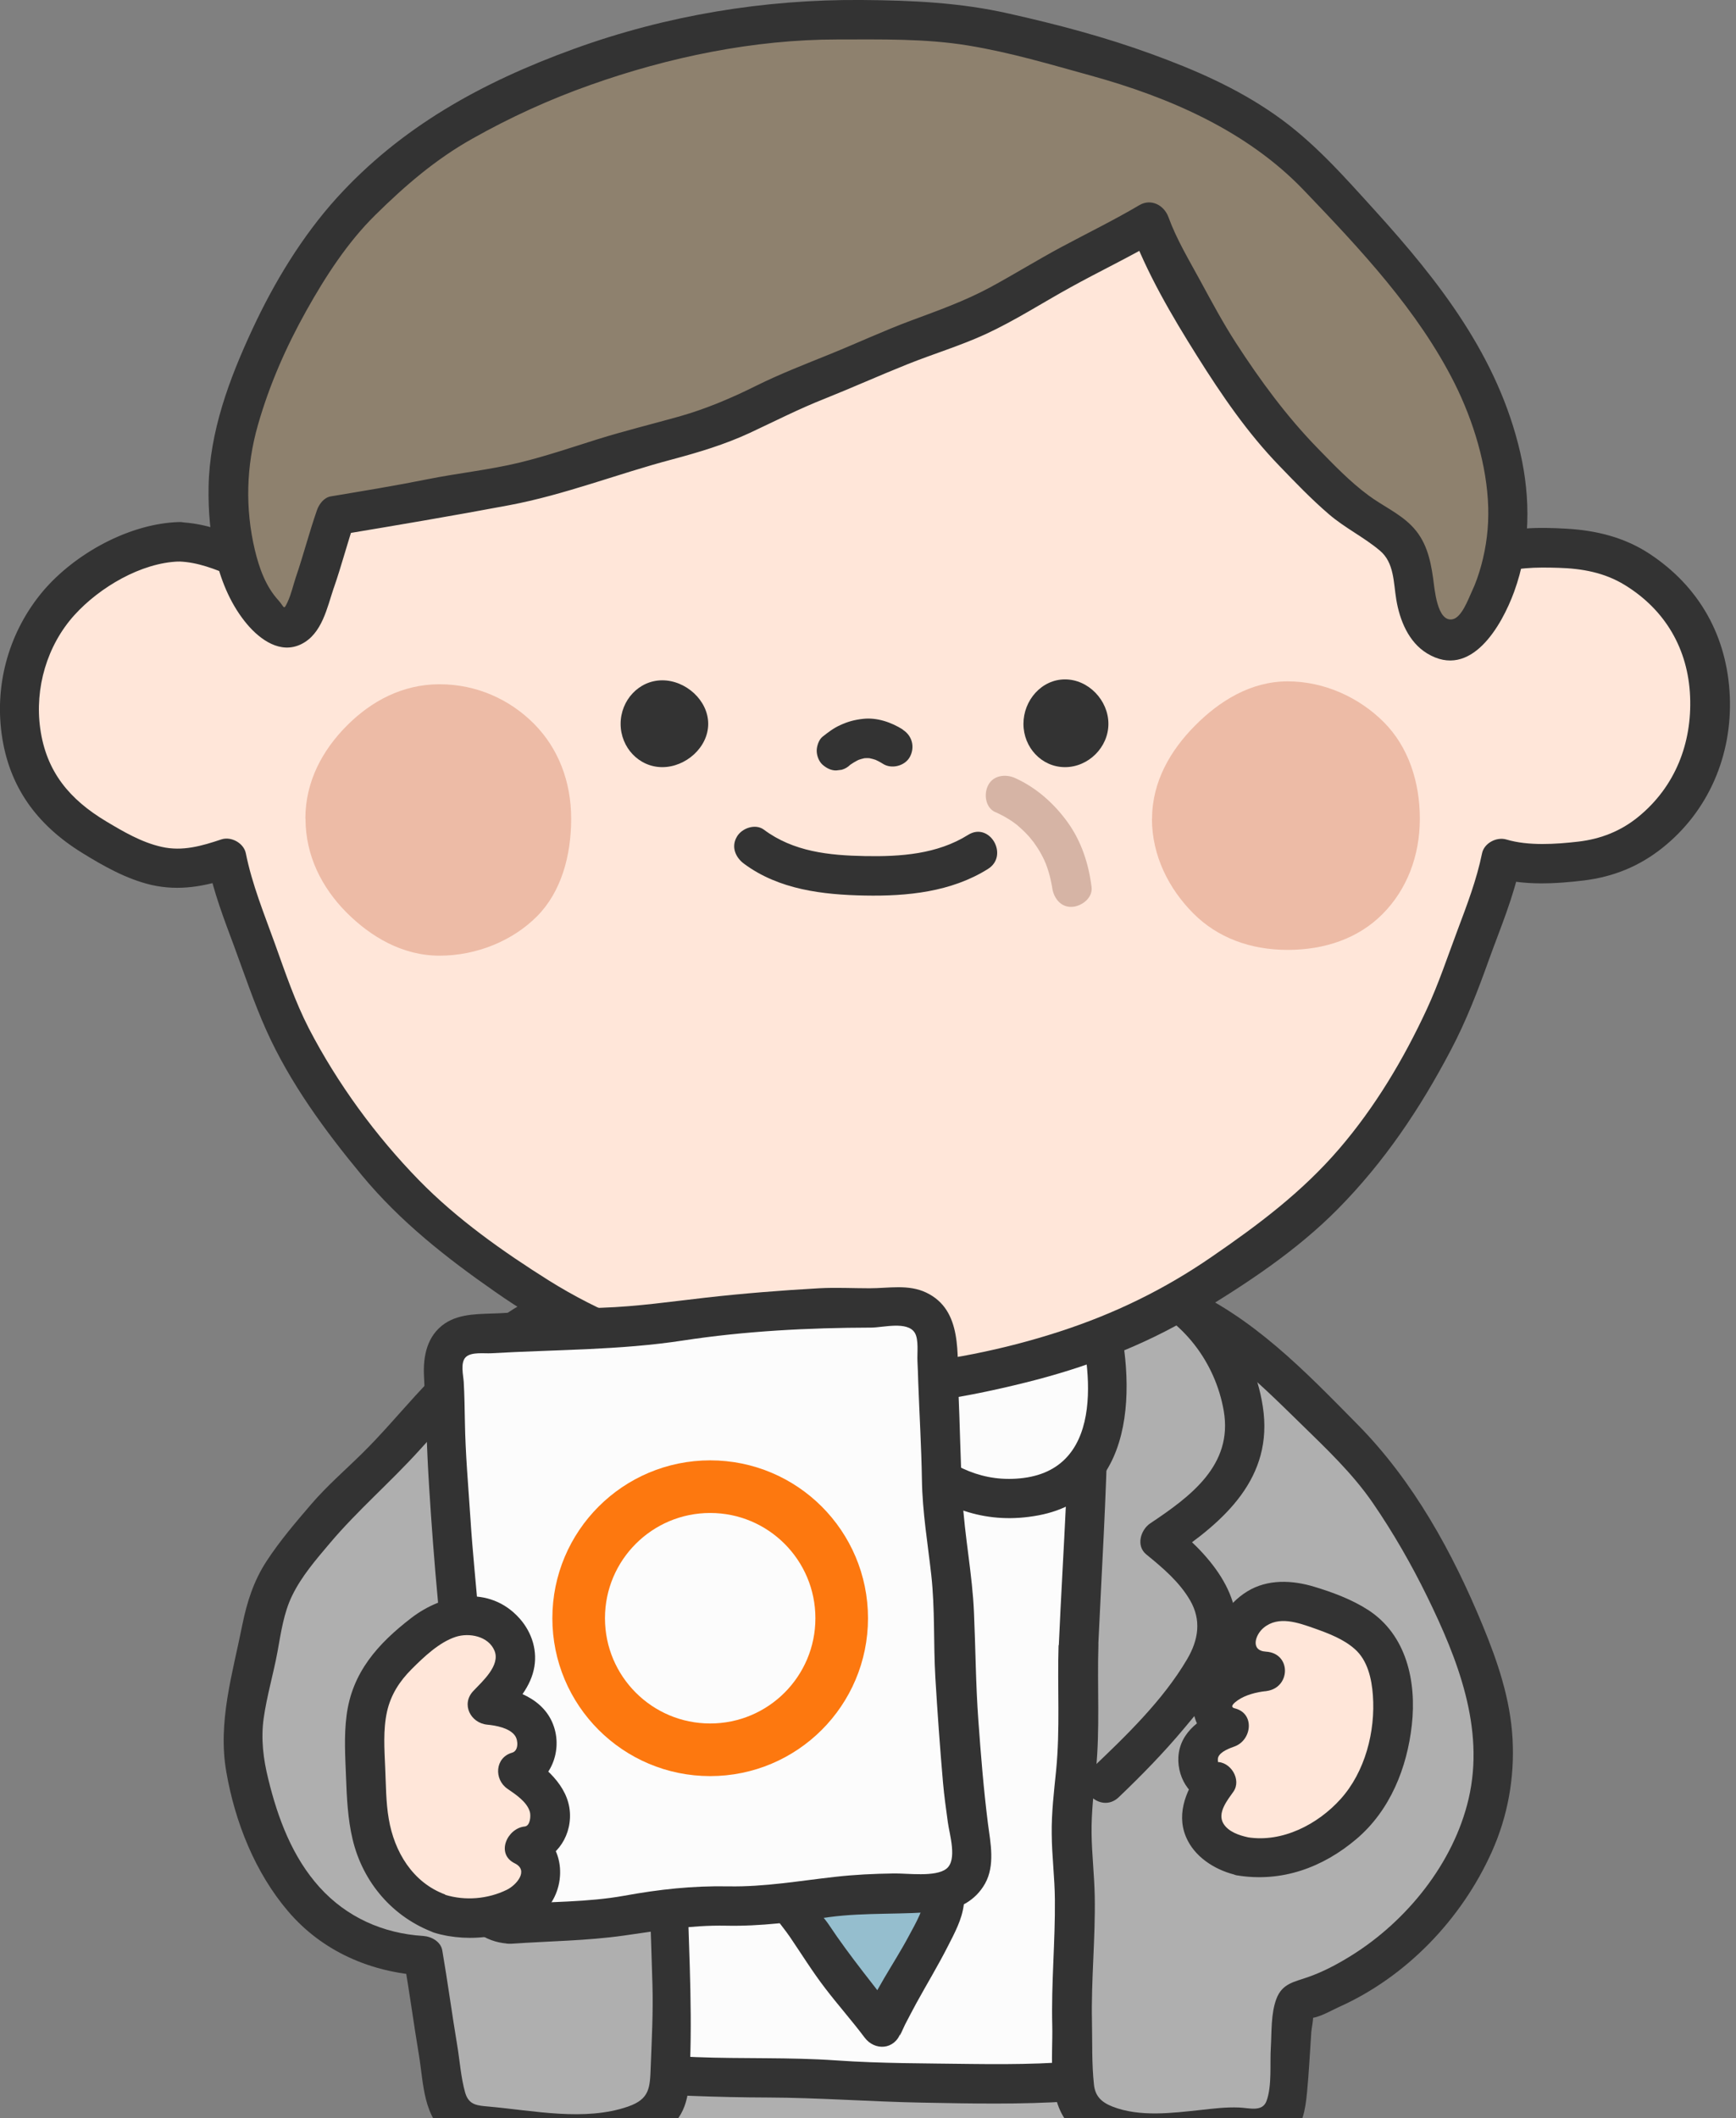<svg width="132" height="161" viewBox="0 0 132 161" fill="none" xmlns="http://www.w3.org/2000/svg">
<rect x="0" y="0" width="132" height="161" fill="#808080" stroke="none"/>
<g clip-path="url(#clip0_4_1659)">
<path d="M92.18 153.37C92.08 157.21 91.8 157.2 91.7 161.04C91.6 164.88 91.78 164.88 91.68 168.72C91.58 172.56 91.23 172.55 91.13 176.39C91.03 180.23 91.09 180.23 90.99 184.07C90.89 187.91 91.11 187.91 91.01 191.75C90.91 195.59 91.07 195.59 90.97 199.44C90.87 203.29 90.64 203.27 90.54 207.12C90.51 208.12 89.86 208.82 89.04 208.83C85.3 208.83 85.3 208.86 81.57 208.87C77.83 208.87 77.83 208.92 74.09 208.93C70.35 208.93 70.35 208.87 66.61 208.88C65.78 208.88 65.27 208.14 65.27 207.12C65.27 203.7 65.11 203.7 65.11 200.28C65.11 196.86 65.02 196.86 65.02 193.44C65.02 190.02 65.34 190.02 65.33 186.6C65.32 183.18 65.11 183.18 65.1 179.76C65.1 176.34 64.75 176.34 64.74 172.92C64.73 169.5 65.2 169.5 65.19 166.08C65.19 162.66 64.76 162.66 64.76 159.23C64.76 155.81 65.15 155.81 65.14 152.38" fill="#AFAFAF"/>
<path d="M90.68 153.37C90.62 155.39 90.37 157.39 90.26 159.4C90.14 161.56 90.18 163.71 90.2 165.87C90.25 170.34 89.62 174.76 89.56 179.22C89.44 187.56 89.77 195.93 89.16 204.25C89.13 204.71 89.1 205.18 89.08 205.64C89.06 205.99 89.23 207.07 88.96 207.31C88.9 207.36 87.74 207.3 87.38 207.31C86.81 207.31 86.23 207.31 85.66 207.32C83.43 207.34 81.2 207.33 78.97 207.36C76.85 207.38 74.73 207.41 72.61 207.4C71.73 207.4 70.85 207.38 69.97 207.37C69.51 207.37 69.05 207.36 68.58 207.35C68.35 207.35 68.12 207.35 67.88 207.35C67.61 207.35 67.33 207.35 67.06 207.35C66.56 207.32 66.44 207.32 66.69 207.37C66.87 207.54 66.75 206.59 66.75 206.62C66.75 206.35 66.75 206.08 66.75 205.81C66.75 205.3 66.73 204.8 66.71 204.29C66.67 203.3 66.62 202.32 66.61 201.33C66.58 199.23 66.55 197.13 66.52 195.04C66.49 192.95 66.66 190.71 66.78 188.52C66.9 186.33 66.74 184.16 66.64 181.98C66.53 179.54 66.41 177.12 66.28 174.68C66.15 172.24 66.56 169.8 66.66 167.32C66.76 164.88 66.33 162.52 66.26 160.09C66.18 157.49 66.62 154.94 66.63 152.35C66.63 150.42 63.64 150.42 63.63 152.35C63.63 154.72 63.23 157.06 63.25 159.43C63.27 161.8 63.69 163.98 63.68 166.28C63.67 168.65 63.2 170.98 63.23 173.36C63.26 175.65 63.57 177.91 63.59 180.2C63.61 182.48 63.83 184.76 63.81 187.04C63.79 189.32 63.49 191.59 63.5 193.88C63.5 196.16 63.58 198.44 63.59 200.72C63.61 202.93 63.56 205.26 63.78 207.46C63.89 208.63 64.49 209.74 65.63 210.17C66.77 210.6 68.25 210.35 69.45 210.37C71.76 210.4 74.06 210.42 76.37 210.4C78.7 210.38 81.04 210.36 83.37 210.34C84.3 210.34 85.24 210.33 86.17 210.32C87.34 210.32 88.73 210.5 89.86 210.17C92.57 209.38 92.02 205.92 92.2 203.74C92.39 201.44 92.49 199.15 92.49 196.85C92.48 192.44 92.39 188.01 92.49 183.59C92.55 181.03 92.54 178.47 92.63 175.91C92.71 173.5 93.1 171.12 93.17 168.7C93.24 166.14 93.12 163.58 93.19 161.02C93.26 158.46 93.6 155.92 93.67 153.35C93.73 151.42 90.73 151.42 90.67 153.35L90.68 153.37Z" fill="#333333"/>
<path d="M66.86 169.7C66.8 173.45 66.7 173.45 66.64 177.19C66.58 180.94 66.81 180.94 66.75 184.69C66.69 188.44 66.7 188.44 66.64 192.18C66.58 195.92 66.31 195.92 66.25 199.67C66.19 203.42 66.47 203.42 66.4 207.17C66.38 208.19 65.49 208.95 64.66 208.94C60.92 208.88 60.92 208.76 57.19 208.7C53.46 208.64 53.44 208.93 49.7 208.87C45.96 208.81 45.97 208.46 42.23 208.4C41.42 208.39 40.88 207.79 40.87 206.79C40.82 203.09 40.52 203.09 40.47 199.39C40.42 195.69 40.54 195.69 40.49 191.98C40.44 188.28 40.52 188.28 40.47 184.57C40.42 180.87 40.11 180.87 40.06 177.16C40.01 173.46 40.21 173.45 40.16 169.75C40.11 166.04 40.15 166.04 40.1 162.34C40.05 158.64 39.94 158.64 39.89 154.93C39.88 153.89 40.72 153 41.57 153.01C45.06 153.04 45.06 152.98 48.56 153.01C52.06 153.04 52.06 153.23 55.55 153.26C59.05 153.29 59.05 153.27 62.55 153.3C66.05 153.33 66.05 153.39 69.55 153.42" fill="#AFAFAF"/>
<path d="M65.36 169.7C65.32 172.04 65.19 174.38 65.14 176.72C65.09 179.06 65.25 181.17 65.25 183.4C65.26 188.07 65.1 192.72 64.81 197.38C64.67 199.7 64.75 202 64.85 204.32C64.88 204.93 65.2 207.15 64.7 207.43C64.33 207.64 63.27 207.43 62.82 207.41C62.3 207.39 61.79 207.37 61.27 207.35C58.86 207.24 56.45 207.13 54.04 207.26C51.63 207.39 49.41 207.46 47.09 207.26C46.22 207.19 45.36 207.07 44.5 207.01C43.84 206.96 43.08 207.05 42.44 206.92C41.96 206.82 42.44 207.19 42.35 206.81C42.25 206.37 42.33 205.81 42.31 205.35C42.21 203.07 41.96 200.81 41.94 198.52C41.91 194.1 42.01 189.68 41.96 185.27C41.94 182.99 41.66 180.74 41.57 178.47C41.48 176.22 41.61 173.99 41.64 171.75C41.71 167.1 41.61 162.44 41.44 157.79C41.42 157.14 41.4 156.49 41.39 155.84C41.39 155.71 41.31 155.11 41.38 154.95C41.61 154.43 41.41 154.61 42.04 154.53C43.22 154.39 44.5 154.53 45.69 154.53C48.24 154.51 50.77 154.62 53.32 154.73C58.71 154.97 64.14 154.89 69.54 154.94C71.47 154.96 71.47 151.96 69.54 151.94C64.24 151.89 58.91 151.94 53.62 151.74C51.16 151.65 48.72 151.52 46.25 151.52C45.24 151.52 44.24 151.54 43.23 151.54C41.72 151.54 40.33 151.42 39.24 152.66C38.25 153.77 38.38 155.2 38.41 156.59C38.44 157.66 38.49 158.73 38.53 159.8C38.62 162.27 38.61 164.74 38.62 167.21C38.65 172.17 38.48 177.08 38.86 182.03C39.23 186.93 39 191.94 38.95 196.85C38.92 199.39 39.09 201.87 39.26 204.4C39.35 205.72 39.09 207.33 39.78 208.52C40.6 209.95 42.05 209.9 43.5 209.97C46 210.08 48.46 210.43 50.98 210.41C53.48 210.39 55.96 210.19 58.46 210.26C59.48 210.29 60.5 210.34 61.53 210.38C62.82 210.44 64.37 210.71 65.6 210.32C68.46 209.42 67.95 205.92 67.82 203.58C67.67 200.82 67.77 198.09 67.99 195.34C68.21 192.58 68.17 189.79 68.21 187.02C68.25 184.18 68.13 181.35 68.13 178.51C68.13 175.58 68.31 172.65 68.37 169.73C68.4 167.8 65.4 167.8 65.37 169.73L65.36 169.7Z" fill="#333333"/>
<path d="M35.87 114.84C36.07 113.59 36.11 112.31 36.44 111.06C36.96 109.11 37.47 107.09 38.33 105.27C39.2 103.43 40.3 101.65 41.72 100.19C44.21 97.63 47 97.21 49.8 97.01C52.61 96.81 55.58 97.06 58.66 96.41C61.13 95.89 63.67 95.63 66.22 95.68C68.78 95.72 71.33 95.93 73.77 96.59C75.68 97.1 78.61 97.87 81.18 99.1C83.88 100.4 86.17 102.22 86.7 104.36C87.28 106.7 87.68 109.08 88.17 111.44C88.66 113.8 89.44 116.11 89.84 118.48C90.24 120.85 90.41 123.27 90.72 125.66C91.03 128.05 91.42 130.44 91.63 132.84C91.85 135.24 91.73 137.66 91.86 140.07C91.98 142.48 92.28 144.88 92.31 147.29C92.34 149.76 92.29 151.97 91.68 153.71C91.04 155.54 89.68 156.88 86.81 157.48C84.74 157.91 82.57 158.17 80.36 158.27C78.21 158.37 76.02 158.43 73.86 158.4C71.7 158.37 69.46 158.29 67.37 158.3C65 158.31 62.62 157.98 60.25 157.95C57.88 157.91 55.5 157.97 53.13 157.88C50.76 157.79 48.39 157.6 46.02 157.47C43.2 157.47 40.37 156.51 38.06 154.82C35.7 153.1 33.99 150.77 33.72 147.8C33.41 144.42 32.81 140.91 32.93 137.51C33 135.47 33.76 133.73 34.1 131.74C34.57 128.92 34.82 126.1 35.01 123.29C35.2 120.48 35.42 117.68 35.87 114.86V114.84Z" fill="#FCFCFC"/>
<path d="M37.32 115.24C38.17 109.39 39.9 100.85 46.58 98.99C49.56 98.16 52.73 98.51 55.78 98.29C57.52 98.16 59.2 97.78 60.93 97.51C62.76 97.23 64.62 97.14 66.47 97.17C69.79 97.24 72.91 97.82 76.08 98.77C78.9 99.62 82 100.68 84.11 102.84C85.17 103.93 85.39 105.16 85.7 106.62C86.07 108.35 86.38 110.09 86.74 111.82C87.48 115.34 88.46 118.69 88.86 122.29C89.25 125.8 89.85 129.3 90.15 132.82C90.45 136.34 90.34 139.89 90.62 143.42C90.86 146.49 91.26 149.97 90.37 152.96C89.56 155.68 86.63 156.06 84.18 156.41C80.79 156.89 77.3 156.92 73.88 156.88C70.45 156.83 67.01 156.85 63.59 156.61C60.03 156.36 56.47 156.5 52.91 156.36C51.25 156.29 49.59 156.18 47.93 156.07C46.15 155.96 44.39 155.96 42.67 155.44C39.67 154.53 36.55 152.33 35.56 149.23C35.03 147.59 35.03 145.76 34.84 144.06C34.61 142.04 34.4 140 34.44 137.96C34.48 136.23 35.03 134.64 35.4 132.97C35.83 131.03 36.03 129.01 36.23 127.04C36.61 123.11 36.73 119.16 37.34 115.26C37.63 113.37 34.74 112.56 34.45 114.46C33.85 118.32 33.66 122.21 33.32 126.1C33.15 127.99 32.97 129.9 32.6 131.76C32.23 133.62 31.63 135.25 31.48 137.07C31.18 140.71 31.84 144.57 32.29 148.18C32.69 151.36 34.5 153.97 37.03 155.88C40.04 158.16 43.32 158.79 47 159.02C50.8 159.26 54.58 159.42 58.39 159.43C62.2 159.44 66.23 159.75 70.15 159.82C73.89 159.89 77.62 159.97 81.35 159.72C84.54 159.5 88.49 159.32 91.08 157.21C93.36 155.35 93.77 152.3 93.85 149.53C93.96 145.72 93.41 141.95 93.35 138.15C93.28 134.09 92.87 130.17 92.33 126.15C91.83 122.41 91.59 118.67 90.65 115C90.19 113.21 89.74 111.44 89.38 109.63C88.99 107.66 88.74 105.58 88.11 103.67C87.1 100.61 84.01 98.69 81.21 97.46C78.29 96.18 75.06 95.17 71.9 94.66C67.55 93.95 63.1 94.06 58.77 94.89C54.84 95.64 50.82 95.14 46.9 95.88C42.98 96.62 40.1 99.23 38.1 102.59C35.92 106.25 35.07 110.31 34.46 114.47C34.18 116.36 37.07 117.17 37.35 115.27L37.32 115.24Z" fill="#333333"/>
<path d="M50.27 125.07C50.36 127.3 50.22 129.53 50.32 131.76C50.42 133.99 50.59 136.21 50.67 138.44C50.75 140.67 50.76 142.9 50.81 145.12C50.86 147.35 51.12 149.57 51.13 151.8C51.13 154.03 51 156.26 50.94 158.49C50.87 161.13 47.75 162.06 44.37 162.11C41.26 162.16 37.86 161.62 36.24 161.55C35.63 161.52 35.04 161.2 34.6 160.77C34.24 160.41 34.02 159.96 33.93 159.46C33.62 157.69 33.35 155.9 33.04 154.13C32.73 152.36 32.51 150.42 32.2 148.64C29.35 148.51 26.54 147.51 24.4 145.63C22.26 143.75 20.76 141.23 19.86 138.58C19.23 136.71 18.57 134.61 18.47 132.43C18.37 130.35 19.06 128.25 19.46 126.21C19.89 124.08 20.12 121.88 21.12 120.15C22.15 118.37 23.54 116.8 24.87 115.23C26.2 113.66 27.83 112.36 29.24 110.88C31.29 108.73 33.12 106.48 35.19 104.52C37.26 102.56 39.45 100.7 42.23 99.49C45.67 97.99 49.83 97.22 49.95 102.3C50.01 104.83 50.08 107.37 50.1 109.9C50.12 112.43 49.56 114.97 49.59 117.5C49.62 120.03 50.15 122.55 50.26 125.08L50.27 125.07Z" fill="#AFAFAF"/>
<path d="M48.77 125.07C48.84 127.22 48.73 129.37 48.81 131.52C48.89 133.67 49.06 135.81 49.15 137.96C49.33 142.25 49.48 146.56 49.61 150.85C49.67 152.92 49.56 154.99 49.48 157.06C49.42 158.68 49.42 159.54 47.75 160.12C44.45 161.26 40.56 160.42 37.18 160.12C36.32 160.04 35.65 160.03 35.37 159.06C35.04 157.9 34.96 156.61 34.76 155.43C34.36 153.04 34.04 150.63 33.63 148.25C33.52 147.58 32.8 147.19 32.18 147.15C29.13 146.96 26.36 145.73 24.3 143.45C22.23 141.16 21.12 138.19 20.4 135.23C20.02 133.71 19.83 132.17 20.05 130.6C20.29 128.9 20.79 127.23 21.1 125.55C21.36 124.12 21.57 122.59 22.22 121.27C22.93 119.81 24.03 118.54 25.07 117.31C27.19 114.8 29.68 112.67 31.88 110.24C34.08 107.81 36.09 105.56 38.54 103.55C40.5 101.95 42.78 100.61 45.27 100.04C47.03 99.63 48.25 99.99 48.43 101.94C48.61 103.78 48.53 105.68 48.56 107.53C48.59 109.38 48.57 111.32 48.38 113.23C48.19 115.14 48.01 117.01 48.15 118.93C48.3 120.99 48.65 123.03 48.75 125.09C48.85 127.01 51.85 127.02 51.75 125.09C51.65 123.16 51.32 121.15 51.16 119.17C51 117.17 51.17 115.22 51.37 113.24C51.58 111.18 51.58 109.14 51.54 107.07C51.51 105.2 51.58 103.26 51.36 101.4C51.06 98.93 49.53 97.11 46.98 96.9C44.43 96.69 41.69 97.93 39.57 99.18C36.54 100.96 33.95 103.5 31.59 106.08C30.25 107.55 28.96 109.07 27.55 110.46C26.24 111.75 24.85 112.95 23.65 114.35C22.45 115.75 21.27 117.13 20.27 118.66C19.3 120.14 18.78 121.76 18.43 123.48C17.69 127.2 16.54 130.88 17.21 134.69C17.87 138.49 19.39 142.33 21.91 145.28C24.52 148.34 28.21 149.92 32.18 150.16C31.7 149.79 31.22 149.43 30.73 149.06C31.14 151.45 31.46 153.85 31.86 156.24C32.21 158.36 32.17 160.96 34.1 162.32C35.56 163.35 37.79 163.2 39.51 163.37C41.68 163.58 43.89 163.77 46.06 163.52C47.78 163.32 49.59 162.91 50.92 161.73C52.41 160.41 52.4 158.69 52.47 156.84C52.65 151.89 52.31 146.99 52.23 142.04C52.18 139.25 52.04 136.47 51.89 133.69C51.74 130.91 51.84 127.96 51.74 125.09C51.67 123.16 48.67 123.16 48.74 125.09L48.77 125.07Z" fill="#333333"/>
<path d="M45.47 97.21C43.58 97.93 42.12 99.41 40.81 100.95C39.5 102.49 38.28 104.16 37.85 106.14C37.56 107.49 37.46 108.95 37.82 110.27C38.66 113.33 41.64 115.31 44.29 117.07C42.01 118.91 39.39 121.31 39.77 124.21C39.94 125.53 40.57 126.84 41.36 127.92C43.39 130.7 45.81 133.23 48.31 135.6" fill="#AFAFAF"/>
<path d="M45.07 95.76C42.72 96.74 40.96 98.4 39.35 100.35C37.74 102.3 36.48 104.51 36.17 107.16C35.54 112.53 39.49 115.68 43.53 118.36C43.43 117.57 43.33 116.79 43.23 116C40.17 118.48 37.17 121.76 38.66 125.98C39.4 128.07 40.84 129.78 42.25 131.45C43.81 133.29 45.5 135 47.25 136.66C48.65 137.99 50.77 135.87 49.37 134.54C46.72 132.02 43.61 129.23 41.9 125.96C41.13 124.48 41.02 123.04 41.91 121.61C42.8 120.18 44.1 119.15 45.35 118.14C46.15 117.49 45.77 116.27 45.05 115.78C42.09 113.81 38.74 111.61 39.13 107.59C39.32 105.62 40.24 103.99 41.48 102.48C42.72 100.97 44.07 99.41 45.87 98.66C47.67 97.91 46.86 95.03 45.07 95.77V95.76Z" fill="#333333"/>
<path d="M63.07 120.6C63.07 120.09 62.9 119.63 62.74 119.15C62.06 117.05 60.14 115.75 59.48 113.62C58.93 111.87 58.83 109.57 59.12 107.74C59.77 103.66 62.61 101.58 66.32 102.29C69.71 102.94 70.77 105.26 70.89 107.91C71 110.37 70.16 113.16 69.19 115.55C68.28 117.8 68.24 120.22 68.27 122.63C68.3 124.99 68.62 127.37 69.15 129.72C69.68 132.07 70.55 134.4 71.2 136.59C72 139.27 72.16 141.96 71.79 144.81C71.71 145.41 70.68 147.49 69.47 149.57C68.11 151.9 67.02 154.11 67.03 154.13C65.95 152.67 64.72 151.33 63.64 149.87C62.56 148.41 61.65 146.83 60.57 145.37C60.26 144.95 59.87 144.64 59.73 144.05C59.57 143.37 59.79 142.68 59.91 141.98C60.26 139.85 60.23 137.66 60.57 135.54C60.91 133.42 61.29 131.3 61.64 129.17C61.99 127.04 62.49 124.95 62.87 122.83C63 122.1 63.07 121.34 63.07 120.6Z" fill="#95BECE"/>
<path d="M64.57 120.6C64.36 117.94 62.65 116.35 61.37 114.18C60.21 112.21 60.18 109.27 60.78 107.11C61.26 105.39 62.42 103.96 64.25 103.69C66.11 103.42 68.29 104.16 69.01 106C69.89 108.24 69.2 110.91 68.49 113.09C68.08 114.36 67.49 115.57 67.2 116.87C66.85 118.39 66.76 119.96 66.75 121.51C66.73 124.56 67.07 127.61 67.8 130.57C68.48 133.34 69.64 135.98 70.19 138.78C70.51 140.45 70.55 142.18 70.39 143.87C70.28 145.08 69.66 146.12 69.09 147.18C67.95 149.32 66.39 151.42 65.58 153.73L68.32 153.37C66.54 151 64.66 148.76 63.02 146.29C62.46 145.45 61.13 144.24 61.19 143.21C61.27 141.74 61.63 140.24 61.74 138.75C61.97 135.66 62.56 132.62 63.08 129.56C63.6 126.5 64.5 123.62 64.56 120.59C64.6 118.66 61.6 118.66 61.56 120.59C61.5 123.72 60.5 126.9 59.98 129.98C59.44 133.21 58.94 136.4 58.67 139.66C58.55 141.07 58.02 142.62 58.23 144.03C58.41 145.31 59.36 146.19 60.06 147.22C60.95 148.53 61.78 149.87 62.74 151.12C63.71 152.39 64.78 153.59 65.74 154.87C66.52 155.91 68.03 155.8 68.48 154.51C68.25 155.17 68.73 154.05 68.82 153.88C69.09 153.35 69.38 152.82 69.66 152.29C70.46 150.83 71.33 149.4 72.08 147.92C72.58 146.94 73.14 145.91 73.28 144.8C73.51 143.12 73.53 141.41 73.34 139.72C72.97 136.43 71.63 133.39 70.8 130.2C69.93 126.85 69.59 123.37 69.79 119.91C69.98 116.59 71.73 113.68 72.21 110.41C72.56 108.03 72.44 105.35 70.94 103.36C68.04 99.51 61.62 99.85 59 103.78C57.33 106.28 57.2 109.63 57.68 112.5C57.93 114 58.49 115.33 59.38 116.56C60.27 117.79 61.45 119.02 61.57 120.58C61.72 122.49 64.72 122.51 64.57 120.58V120.6Z" fill="#333333"/>
<path d="M81.99 125.06C81.9 127.29 82.13 129.53 82.03 131.75C81.93 133.97 81.56 136.19 81.48 138.42C81.4 140.65 81.76 142.89 81.71 145.12C81.66 147.35 81.49 149.57 81.48 151.8C81.48 154.03 81.59 156.25 81.65 158.48C81.72 161 84.02 161.91 86.86 162.11C89.5 162.3 92.47 161.65 94.02 161.72C95.19 161.78 96.59 162.01 97.31 161.08C97.74 160.53 97.78 159.77 97.85 159.08C98.05 157.13 98.09 155.16 98.29 153.21C98.32 152.87 98.38 152.39 98.62 152.15C98.8 151.96 99.18 151.98 99.43 151.9C101.59 151.17 103.58 150.05 105.38 148.65C107.18 147.26 108.75 145.59 110.02 143.71C111.3 141.82 112.4 139.79 112.98 137.59C113.56 135.39 113.65 133.1 113.36 130.8C113.06 128.42 112.18 126.18 111.27 123.96C110.38 121.79 109.41 119.75 108.29 117.83C107.13 115.83 106 113.85 104.6 112.08C103.2 110.31 101.53 108.74 99.88 107.13C98.28 105.57 96.71 103.91 94.88 102.46C93.2 101.13 90.33 99.39 87.86 98.58C85.1 97.68 82.98 98.13 82.88 102.3C82.82 104.83 82.71 107.36 82.69 109.89C82.67 112.42 82.46 114.95 82.43 117.48C82.4 120.01 82.09 122.53 81.99 125.06Z" fill="#AFAFAF"/>
<path d="M80.49 125.06C80.39 128.26 80.62 131.41 80.3 134.61C80.14 136.19 79.95 137.78 79.97 139.38C79.98 141.06 80.2 142.73 80.21 144.4C80.24 147.58 79.93 150.76 80.01 153.94C80.07 156.36 79.57 159.7 81.41 161.61C84.76 165.1 90.83 163.14 95.03 163.27C96.1 163.3 97.17 163.17 98.03 162.48C99.08 161.63 99.25 160.34 99.38 159.07C99.53 157.52 99.6 155.97 99.71 154.42C99.72 154.24 99.91 153.29 99.82 153.2L99.85 153.03L99.57 153.39C100.21 153.42 101.21 152.82 101.79 152.56C106.94 150.26 111.14 145.87 113.44 140.74C114.65 138.04 115.17 135.12 115.01 132.17C114.84 129.14 113.89 126.34 112.74 123.55C110.46 118.02 107.48 112.59 103.25 108.3C99.24 104.23 95.23 100.04 89.89 97.74C88.03 96.94 85.64 96.1 83.71 97.17C81.47 98.42 81.42 101.22 81.36 103.46C81.26 107.02 81.22 110.58 81.06 114.13C80.89 117.77 80.67 121.4 80.51 125.03C80.42 126.96 83.42 126.96 83.51 125.03C83.77 119.41 84.12 113.82 84.23 108.2C84.26 106.86 84.3 105.51 84.34 104.17C84.37 103.03 84.25 101.75 84.61 100.65C85.03 99.38 86.1 99.59 87.21 99.91C91.93 101.3 95.43 104.82 98.84 108.15C100.81 110.08 102.83 111.97 104.4 114.26C105.93 116.49 107.31 118.89 108.5 121.32C110.83 126.08 112.92 131.35 111.67 136.72C110.53 141.62 106.95 146.04 102.72 148.66C101.69 149.3 100.6 149.88 99.45 150.28C98.4 150.65 97.49 150.76 97.05 151.94C96.63 153.06 96.7 154.45 96.63 155.62C96.55 156.85 96.73 158.54 96.3 159.7C95.98 160.55 95 160.22 94.21 160.19C93.22 160.15 92.25 160.27 91.27 160.38C89.12 160.61 86.66 160.93 84.59 160.12C83.77 159.8 83.27 159.34 83.18 158.44C83.01 156.88 83.06 155.24 83.03 153.67C82.96 150.48 83.3 147.31 83.24 144.13C83.21 142.53 83.02 140.94 83 139.35C82.98 137.76 83.17 136.17 83.33 134.58C83.65 131.38 83.42 128.23 83.52 125.03C83.58 123.1 80.58 123.1 80.52 125.03L80.49 125.06Z" fill="#333333"/>
<path d="M86.8 97.41C88.69 98.13 90.33 99.32 91.65 100.85C92.97 102.39 93.94 104.18 94.36 106.16C94.65 107.51 94.86 108.93 94.49 110.26C93.65 113.32 90.86 115.33 88.21 117.08C90.49 118.92 92.91 121.29 92.52 124.2C92.35 125.52 91.67 126.77 90.89 127.85C88.86 130.63 86.48 133.18 83.98 135.54" fill="#AFAFAF"/>
<path d="M86.4 98.85C89.92 100.27 92.41 103.53 93.05 107.24C93.76 111.36 90.53 113.74 87.46 115.79C86.73 116.28 86.36 117.5 87.16 118.15C88.4 119.16 89.68 120.24 90.49 121.64C91.36 123.14 91.13 124.63 90.28 126.09C88.43 129.25 85.57 131.99 82.94 134.49C81.54 135.82 83.66 137.94 85.06 136.61C86.8 134.95 88.48 133.23 90.02 131.39C91.36 129.79 92.8 128.12 93.56 126.15C95.18 121.97 92.38 118.55 89.28 116.03C89.18 116.82 89.08 117.6 88.98 118.39C93.1 115.64 96.86 112.33 96.02 106.91C95.25 101.91 91.87 97.85 87.2 95.97C85.41 95.25 84.63 98.15 86.4 98.86V98.85Z" fill="#333333"/>
<path d="M83.13 98.76C83.76 100.8 84.22 102.94 84.25 105.07C84.28 107.37 83.85 109.91 82.39 111.68C81.11 113.23 79.08 113.8 77.07 113.89C75.13 113.97 73.16 113.43 71.5 112.42C69.84 111.41 68.44 110.01 67.2 108.45C65.96 106.89 65 105.39 63.97 103.72C63.79 107.71 62.62 110.14 59.47 112.64C58.7 113.25 57.83 113.82 56.92 114.17C54.47 115.11 51.56 114.17 49.64 112.38C47.72 110.6 46.79 108.01 46.63 105.39C46.47 102.77 46.95 100.16 47.86 97.7" fill="#FCFCFC"/>
<path d="M81.69 99.16C83.01 103.56 84.18 111.53 77.82 112.34C71.76 113.11 68.03 107.44 65.26 102.96C64.46 101.66 62.55 102.24 62.46 103.72C62.34 105.99 61.8 108.15 60.24 109.88C58.51 111.79 56.17 113.57 53.46 112.84C47.04 111.12 47.53 102.98 49.29 98.09C49.94 96.27 47.04 95.49 46.4 97.29C45.1 100.92 44.51 105.12 45.74 108.86C46.84 112.22 49.49 115.06 53.03 115.82C56.64 116.59 59.84 114.71 62.25 112.12C64.44 109.76 65.29 106.89 65.46 103.72C64.53 103.97 63.6 104.22 62.66 104.48C66.28 110.33 71.21 116.64 78.96 115.18C86.82 113.7 86.36 104.28 84.58 98.37C84.03 96.53 81.13 97.31 81.69 99.17V99.16Z" fill="#333333"/>
<path d="M13.62 41.18C15.29 41.18 16.97 41.9 18.42 42.52C19.06 40.22 19.73 37.87 20.68 35.72C21.64 33.54 22.71 31.42 23.96 29.42C25.22 27.41 26.7 25.54 28.22 23.74C29.74 21.94 31.4 20.22 33.17 18.65C34.94 17.08 36.9 15.74 38.88 14.44C40.85 13.15 42.78 11.71 44.93 10.71C47.08 9.71 49.34 8.98 51.63 8.3C53.92 7.62 56.19 7.03 58.56 6.69C60.93 6.35 63.26 6.11 65.66 6.11C68.06 6.11 70.44 6.48 72.75 6.82C75.06 7.16 77.35 8 79.6 8.67C81.85 9.34 84.28 9.73 86.41 10.72C88.57 11.72 90.61 12.98 92.58 14.28C94.55 15.58 96.37 17.15 98.14 18.71C99.91 20.28 101.4 22.12 102.93 23.93C104.46 25.73 106.22 27.38 107.48 29.39C108.74 31.4 109.52 33.66 110.48 35.84C111.43 37.99 112.5 39.99 113.14 42.29C114.62 41.64 116.12 41.64 117.84 41.64C120.05 41.64 122.19 41.92 123.97 42.96C125.75 44 127.5 45.55 128.56 47.4C129.62 49.25 130.03 51.39 130.03 53.6C130.03 55.81 129.52 57.98 128.5 59.76C127.48 61.54 125.84 63.22 124.01 64.28C122.18 65.34 120.06 65.57 117.85 65.57C116.48 65.57 115.38 65.68 114.16 65.25C113.68 67.75 112.68 69.96 111.85 72.32C111 74.71 110.1 77.06 108.91 79.27C107.71 81.5 106.53 83.77 105.02 85.77C103.5 87.78 101.82 89.72 100.01 91.48C98.2 93.24 96.04 94.61 93.99 96.08C91.94 97.53 89.83 98.92 87.57 100.05C85.33 101.17 82.96 102.04 80.54 102.81C78.16 103.57 75.71 104.14 73.19 104.53C70.67 104.92 68.23 105.4 65.67 105.4C63.11 105.4 60.58 105.09 58.12 104.71C55.6 104.32 53.1 103.82 50.73 103.07C48.31 102.3 45.96 101.3 43.73 100.18C41.47 99.05 39.38 97.59 37.34 96.14C35.28 94.68 33.26 93.15 31.45 91.4C29.64 89.65 28.05 87.67 26.53 85.66C25.01 83.66 23.63 81.55 22.43 79.32C21.23 77.09 20.42 74.74 19.57 72.35C18.73 70 17.75 67.75 17.27 65.25C16.08 65.64 14.96 66.03 13.64 66.03C11.43 66.03 9.47 64.97 7.69 63.94C5.86 62.87 4.05 61.62 2.99 59.78C1.93 57.94 1.49 55.83 1.49 53.62C1.49 51.41 2.23 49.39 3.25 47.61C4.31 45.77 5.85 44.36 7.69 43.29C9.47 42.25 11.44 41.21 13.64 41.21L13.62 41.18Z" fill="#FFE6D9"/>
<path d="M13.62 42.68C15.04 42.73 16.37 43.26 17.66 43.81C18.54 44.18 19.58 43.94 19.86 42.91C20.96 38.97 22.32 35.25 24.34 31.69C26.36 28.13 28.78 25.15 31.51 22.32C34.34 19.38 37.56 17.14 40.92 14.87C42.59 13.74 44.26 12.63 46.11 11.81C48.02 10.96 50.03 10.34 52.02 9.75C60.28 7.3 68.81 6.86 77.09 9.45C80.9 10.64 84.72 11.36 88.23 13.34C91.74 15.33 95 17.7 97.89 20.52C99.47 22.06 100.83 23.8 102.28 25.46C103.67 27.05 105.2 28.52 106.3 30.34C107.46 32.25 108.21 34.36 109.1 36.4C110.01 38.49 111.06 40.5 111.69 42.7C111.9 43.41 112.77 44.06 113.54 43.75C115.13 43.11 116.81 43.11 118.5 43.16C120.29 43.21 122.01 43.52 123.55 44.47C126.63 46.36 128.36 49.34 128.51 52.94C128.66 56.5 127.37 59.8 124.58 62.08C123.25 63.17 121.72 63.77 120.02 63.97C118.29 64.17 116.22 64.31 114.54 63.81C113.8 63.59 112.85 64.08 112.69 64.86C112.28 66.87 111.55 68.77 110.83 70.69C110.07 72.71 109.39 74.77 108.48 76.73C106.72 80.52 104.56 84.14 101.83 87.32C98.99 90.62 95.69 93.09 92.12 95.54C88.52 98.02 84.73 99.86 80.57 101.21C76.33 102.59 71.77 103.5 67.32 103.83C62.92 104.15 58.33 103.41 54.06 102.42C49.74 101.42 45.51 99.69 41.75 97.34C38.25 95.14 34.75 92.67 31.86 89.71C28.57 86.34 25.66 82.36 23.49 78.18C22.43 76.12 21.69 73.92 20.91 71.75C20.09 69.47 19.17 67.24 18.69 64.85C18.53 64.08 17.58 63.56 16.84 63.8C15.34 64.3 13.88 64.73 12.29 64.37C10.77 64.03 9.39 63.22 8.07 62.43C5.3 60.77 3.52 58.67 3.06 55.38C2.63 52.31 3.57 49.06 5.66 46.75C7.56 44.65 10.73 42.77 13.6 42.68C15.53 42.62 15.53 39.62 13.6 39.68C9.83 39.8 5.71 42.07 3.28 44.92C0.74 47.93 -0.4 51.85 0.12 55.75C0.66 59.79 2.8 62.69 6.22 64.81C7.85 65.82 9.62 66.82 11.5 67.26C13.64 67.75 15.6 67.37 17.65 66.69L15.8 65.64C16.24 67.81 17.03 69.85 17.8 71.92C18.59 74.06 19.31 76.21 20.24 78.29C22.04 82.31 24.72 85.96 27.52 89.34C30.43 92.85 33.93 95.6 37.65 98.19C41.42 100.83 45.49 102.91 49.87 104.36C54.29 105.82 59.11 106.58 63.75 106.84C68.47 107.1 73.43 106.22 78 105.08C82.47 103.97 86.9 102.32 90.86 99.94C94.82 97.56 98.59 95.06 101.71 91.91C105.26 88.32 107.97 84.28 110.31 79.83C111.48 77.62 112.38 75.28 113.22 72.93C114.09 70.52 115.1 68.17 115.61 65.65C114.99 66 114.38 66.35 113.76 66.7C115.85 67.33 118.32 67.18 120.46 66.92C122.69 66.64 124.64 65.85 126.4 64.45C129.92 61.65 131.71 57.41 131.53 52.94C131.34 48.39 129.23 44.6 125.42 42.09C123.53 40.85 121.4 40.32 119.17 40.19C117.05 40.06 114.75 40.06 112.76 40.86L114.61 41.91C114.02 39.89 113.13 38 112.25 36.1C111.37 34.2 110.63 32.12 109.66 30.2C107.86 26.61 104.76 23.69 102.14 20.69C99.35 17.48 96 14.69 92.42 12.4C90.67 11.28 88.87 10.2 86.97 9.35C85.07 8.5 82.93 8.04 80.86 7.48C78.79 6.92 76.78 6.15 74.69 5.68C72.53 5.19 70.26 4.92 68.06 4.74C63.62 4.36 58.97 4.92 54.65 5.95C50.33 6.98 45.83 8.29 42.02 10.6C38.47 12.75 34.86 15.12 31.78 17.9C28.26 21.07 25.04 24.83 22.55 28.86C19.98 33 18.28 37.46 16.97 42.13C17.7 41.83 18.44 41.53 19.17 41.23C17.36 40.46 15.6 39.76 13.61 39.69C11.62 39.62 11.68 42.62 13.61 42.69L13.62 42.68Z" fill="#333333"/>
<path d="M77.82 55.02C77.82 56.81 79.2 58.31 80.98 58.31C82.76 58.31 84.28 56.8 84.28 55.02C84.28 53.23 82.76 51.64 80.98 51.64C79.2 51.64 77.82 53.23 77.82 55.02Z" fill="#333333"/>
<path d="M47.19 55.02C47.19 56.81 48.58 58.31 50.36 58.31C52.14 58.31 53.85 56.81 53.85 55.02C53.85 53.23 52.14 51.71 50.36 51.71C48.58 51.71 47.19 53.23 47.19 55.02Z" fill="#333333"/>
<path d="M68.66 55.46C67.78 54.9 66.68 54.52 65.62 54.64C64.98 54.71 64.46 54.85 63.88 55.12C63.39 55.34 62.97 55.66 62.54 56C62.26 56.22 62.1 56.72 62.1 57.06C62.1 57.43 62.26 57.87 62.54 58.12C62.82 58.37 63.2 58.58 63.6 58.56L64 58.51C64.25 58.44 64.47 58.31 64.66 58.12L64.72 58.07L64.42 58.3C64.74 58.05 65.08 57.84 65.45 57.68L65.09 57.83C65.36 57.72 65.63 57.64 65.92 57.6L65.52 57.65C65.78 57.62 66.05 57.61 66.31 57.65L65.91 57.6C66.22 57.64 66.51 57.72 66.8 57.84L66.44 57.69C66.69 57.8 66.92 57.92 67.14 58.06C67.8 58.48 68.82 58.22 69.19 57.52C69.58 56.78 69.36 55.92 68.65 55.47L68.66 55.46Z" fill="#333333"/>
<path d="M87.59 62.23C87.59 65.06 88.89 67.57 90.73 69.42C92.58 71.28 95.08 72.2 97.91 72.2C100.73 72.2 103.29 71.33 105.13 69.47C106.97 67.62 107.96 65.06 107.96 62.23C107.96 59.4 107.07 56.75 105.23 54.9C103.38 53.04 100.73 51.79 97.91 51.79C95.09 51.79 92.7 53.3 90.86 55.16C89.02 57.01 87.6 59.4 87.6 62.23H87.59Z" fill="#EDBBA6"/>
<path d="M23.23 62.23C23.23 65.06 24.49 67.48 26.33 69.34C28.18 71.2 30.6 72.64 33.42 72.64C36.24 72.64 38.98 71.51 40.83 69.65C42.67 67.8 43.43 65.05 43.43 62.23C43.43 59.4 42.45 56.88 40.61 55.02C38.76 53.16 36.24 52.01 33.42 52.01C30.6 52.01 28.22 53.3 26.37 55.16C24.52 57.02 23.22 59.4 23.22 62.22L23.23 62.23Z" fill="#EDBBA6"/>
<path d="M23.94 44.29C23.75 44.81 23.61 45.36 23.42 45.88C23.15 46.64 22.67 47.68 21.87 47.73C21.34 47.76 20.76 47.35 20.39 46.98C18.67 45.28 18.02 43.02 17.63 40.65C17.28 38.47 17.23 36.12 17.72 33.7C18.17 31.46 19 29.23 19.93 27.05C20.86 24.87 21.99 22.73 23.2 20.85C24.62 18.62 26.05 16.66 27.47 15.3C29.15 13.69 30.84 12.04 32.76 10.73C34.68 9.42 36.78 8.35 38.88 7.33C40.98 6.31 43.16 5.47 45.36 4.71C47.56 3.95 49.84 3.39 52.09 2.88C54.38 2.36 56.69 2 58.96 1.72C61.3 1.44 63.66 1.49 66.02 1.51C68.38 1.53 70.73 1.54 73.07 1.87C75.41 2.2 77.69 2.75 79.97 3.39C82.02 3.97 84.19 4.45 86.29 5.22C88.39 5.99 90.45 6.7 92.4 7.71C94.35 8.72 96.24 9.97 97.93 11.31C99.87 12.85 101.44 14.8 103.12 16.66C104.8 18.52 106.52 20.29 107.99 22.3C109.29 24.08 110.61 25.96 111.67 27.97C112.73 29.98 113.47 32.15 114.02 34.29C114.57 36.43 114.81 38.74 114.53 40.97C114.26 43.1 113.63 45.26 112.32 47.31C111.97 47.86 111.44 48.3 110.83 48.54C109.47 49.07 108.3 47.74 107.87 46.34C107.44 44.94 107.56 43.37 106.97 42.04C106.31 40.54 104.48 39.87 103.18 38.88C101.36 37.49 99.76 35.79 98.16 34.15C96.56 32.51 95.31 30.58 93.97 28.72C92.63 26.86 91.45 24.93 90.39 22.9C89.33 20.87 88.14 19.06 87.39 16.9C85.29 18.16 83.19 19.14 81.04 20.31C78.89 21.48 76.81 22.81 74.61 23.88C72.41 24.95 70 25.59 67.76 26.57C65.52 27.55 63.26 28.47 60.97 29.37C58.68 30.27 56.58 31.62 54.26 32.42C51.94 33.22 49.53 33.72 47.18 34.43C44.83 35.13 42.51 35.95 40.14 36.56C37.76 37.16 35.3 37.38 32.9 37.88C30.5 38.38 27.98 38.78 25.56 39.18C24.98 40.81 24.53 42.65 23.95 44.29H23.94Z" fill="#8E816E"/>
<path d="M22.49 43.89C22.29 44.49 22.15 45.14 21.88 45.73C21.55 46.45 21.64 46.15 21.17 45.63C20.2 44.57 19.71 43.18 19.38 41.81C18.63 38.65 18.72 35.42 19.61 32.31C20.5 29.2 21.76 26.36 23.29 23.62C24.74 21.03 26.41 18.44 28.53 16.35C30.79 14.12 33.12 12.11 35.9 10.55C38.77 8.93 41.77 7.56 44.88 6.46C50.85 4.34 57.32 3 63.67 3C66.98 3 70.34 2.92 73.62 3.46C76.9 4 79.87 4.9 82.96 5.75C88.89 7.39 94.81 9.94 99.13 14.45C103.45 18.96 107.82 23.6 110.6 29.13C112.03 31.99 113.07 35.37 113.16 38.58C113.2 40.07 113.02 41.54 112.63 42.97C112.44 43.66 112.21 44.34 111.9 44.99C111.63 45.57 111.14 46.93 110.45 47.07C109.26 47.31 109.08 44.71 108.97 43.96C108.76 42.45 108.42 41.04 107.3 39.93C106.36 38.99 105.11 38.44 104.05 37.65C102.64 36.61 101.41 35.32 100.19 34.07C97.83 31.65 95.82 28.91 93.98 26.07C92.99 24.54 92.13 22.93 91.26 21.33C90.39 19.73 89.46 18.19 88.84 16.49C88.51 15.6 87.53 15.07 86.64 15.59C84.71 16.73 82.7 17.71 80.72 18.77C78.89 19.75 77.12 20.85 75.29 21.84C73.36 22.88 71.34 23.6 69.29 24.36C67.19 25.14 65.16 26.09 63.08 26.93C61.18 27.7 59.29 28.43 57.46 29.34C55.63 30.25 53.71 31.07 51.67 31.65C49.6 32.23 47.52 32.74 45.46 33.38C43.49 34 41.52 34.67 39.51 35.16C37.2 35.72 34.82 35.96 32.49 36.43C30.16 36.9 27.6 37.32 25.15 37.73C24.63 37.82 24.26 38.32 24.1 38.78C23.51 40.47 23.07 42.2 22.49 43.89C21.85 45.72 24.75 46.5 25.38 44.69C25.97 43 26.41 41.27 26.99 39.58L25.94 40.63C30.2 39.92 34.47 39.2 38.72 38.4C42.93 37.61 46.98 36.01 51.11 34.92C53.13 34.38 55.1 33.79 57 32.91C58.91 32.02 60.76 31.07 62.72 30.3C64.82 29.46 66.89 28.53 68.99 27.69C70.96 26.9 73 26.29 74.94 25.4C77.17 24.37 79.24 23.03 81.38 21.85C83.62 20.61 85.93 19.52 88.13 18.22L85.93 17.32C87.16 20.7 89.1 24 91.01 27.04C92.92 30.08 94.87 32.92 97.26 35.39C98.48 36.66 99.71 37.94 101.05 39.09C102.26 40.13 103.71 40.83 104.92 41.85C106.02 42.77 105.95 44.27 106.17 45.58C106.43 47.14 107.1 48.81 108.52 49.67C111.85 51.68 114.19 47.55 115.13 44.98C116.37 41.58 116.4 37.88 115.59 34.38C113.9 27.09 109.43 21.38 104.51 15.96C102.13 13.34 99.88 10.77 96.96 8.73C94.04 6.69 90.87 5.31 87.54 4.1C84.04 2.82 80.37 1.85 76.74 1.04C73.02 0.19 69.33 0.03 65.55 -0C58.09 -0.06 50.66 1.17 43.63 3.72C36.6 6.27 30.49 9.66 25.6 15.05C22.96 17.97 20.83 21.49 19.18 25.05C17.43 28.81 15.93 32.83 15.86 37.02C15.8 40.56 16.44 44.66 18.79 47.45C19.79 48.63 21.33 49.74 22.91 48.96C24.49 48.18 24.87 46.19 25.38 44.68C26 42.85 23.1 42.06 22.49 43.88V43.89Z" fill="#333333"/>
<path d="M56.57 65.65C59.22 67.62 62.56 68.01 65.77 68.07C68.98 68.13 72.33 67.8 75.12 66.05C76.75 65.03 75.25 62.43 73.61 63.46C71.26 64.93 68.48 65.12 65.77 65.07C63.04 65.02 60.33 64.74 58.08 63.06C57.43 62.58 56.4 62.95 56.03 63.6C55.58 64.36 55.92 65.17 56.57 65.65Z" fill="#333333"/>
<path d="M75.68 61.72C76.02 61.88 76.36 62.05 76.68 62.25C76.82 62.34 76.97 62.43 77.1 62.53C77.17 62.58 77.24 62.63 77.3 62.68C77.45 62.79 77.06 62.49 77.28 62.66C77.56 62.9 77.84 63.15 78.09 63.42C78.21 63.54 78.32 63.67 78.42 63.8C78.48 63.88 78.54 63.96 78.61 64.03C78.5 63.92 78.46 63.84 78.59 64.01C78.8 64.3 78.99 64.59 79.16 64.9C79.24 65.05 79.32 65.2 79.39 65.35C79.43 65.43 79.47 65.55 79.52 65.63C79.43 65.51 79.42 65.39 79.5 65.6C79.63 65.93 79.74 66.27 79.83 66.62C79.87 66.79 79.91 66.95 79.94 67.12C79.96 67.22 79.98 67.32 80 67.42C80.06 67.73 79.96 67.1 80 67.43C80.09 68.21 80.62 68.97 81.5 68.93C82.23 68.9 83.1 68.26 83 67.43C82.78 65.66 82.23 63.96 81.18 62.5C80.15 61.07 78.8 59.87 77.19 59.14C76.48 58.82 75.54 58.91 75.14 59.68C74.79 60.34 74.92 61.39 75.68 61.73V61.72Z" fill="#D6B4A5"/>
<path d="M38.91 146.24C42.17 146.01 42.17 146.06 45.43 145.83C48.69 145.6 48.66 145.17 51.91 144.94C55.17 144.71 55.19 145.03 58.45 144.8C61.71 144.57 61.69 144.27 64.95 144.04C68.21 143.81 68.23 144.01 71.49 143.78C72.86 143.68 73.95 142.53 73.86 141.16C73.63 137.86 73.39 137.87 73.16 134.57C72.93 131.27 72.91 131.27 72.68 127.97C72.45 124.67 72.71 124.65 72.48 121.35C72.25 118.05 71.97 118.07 71.73 114.76C71.5 111.45 71.75 111.44 71.51 108.13C71.28 104.82 71.39 104.82 71.16 101.51C71.06 100.14 69.72 99.26 68.35 99.35C65.09 99.58 65.07 99.24 61.81 99.47C58.55 99.7 58.56 99.78 55.3 100.01C52.04 100.24 52.06 100.54 48.8 100.77C45.54 101 45.53 100.88 42.27 101.11C39.01 101.34 39 101.26 35.74 101.49C34.37 101.59 33.62 102.79 33.72 104.16C33.95 107.46 33.76 107.48 33.99 110.78C34.22 114.08 34.19 114.09 34.42 117.39C34.65 120.69 34.76 120.68 35 123.98C35.24 127.28 35.11 127.29 35.34 130.6C35.57 133.91 35.63 133.9 35.86 137.21C36.09 140.52 35.9 140.53 36.13 143.84C36.23 145.21 37.53 146.36 38.9 146.26L38.91 146.24Z" fill="#FCFCFC"/>
<path d="M38.91 147.74C41.75 147.54 44.63 147.52 47.44 147.12C50.05 146.75 52.53 146.32 55.19 146.37C57.85 146.43 60.41 146.07 63.03 145.72C65.85 145.34 68.68 145.56 71.5 145.27C72.92 145.13 74.18 144.45 74.9 143.17C75.67 141.79 75.32 140.1 75.12 138.61C74.79 135.99 74.58 133.38 74.39 130.75C74.19 128.03 74.18 125.33 74.06 122.61C73.94 119.66 73.34 116.78 73.18 113.84C73.03 111.09 72.99 108.32 72.87 105.57C72.76 102.97 73.22 99.58 70.43 98.25C69.07 97.6 67.57 97.92 66.12 97.92C64.83 97.92 63.56 97.85 62.28 97.92C59.43 98.08 56.53 98.31 53.69 98.63C51.04 98.93 48.46 99.31 45.78 99.4C43.17 99.49 40.57 99.68 37.97 99.82C36.59 99.89 35.02 99.79 33.82 100.6C32.47 101.52 32.16 103.08 32.24 104.61C32.39 107.41 32.45 110.21 32.63 113.02C32.81 115.92 33.03 118.81 33.3 121.71C33.61 124.96 33.65 128.23 33.89 131.48C34.11 134.49 34.44 137.48 34.48 140.5C34.5 142.02 34.34 143.83 34.96 145.23C35.65 146.79 37.19 147.73 38.88 147.74C40.81 147.74 40.81 144.75 38.88 144.74C37.33 144.74 37.54 142.96 37.5 141.85C37.46 140.73 37.47 139.6 37.42 138.48C37.29 135.84 37 133.22 36.82 130.58C36.65 128.08 36.61 125.57 36.41 123.07C36.21 120.51 35.93 117.97 35.77 115.41C35.61 112.97 35.39 110.53 35.35 108.09C35.33 107.07 35.32 106.06 35.26 105.04C35.23 104.54 34.99 103.58 35.41 103.16C35.83 102.74 36.83 102.89 37.34 102.86C42.18 102.58 47.14 102.63 51.94 101.89C56.66 101.17 61.48 100.92 66.25 100.91C67.13 100.91 69 100.39 69.56 101.31C69.87 101.82 69.73 102.86 69.76 103.45C69.79 103.98 69.8 104.51 69.82 105.05C69.91 107.53 70.06 109.99 70.1 112.48C70.14 114.97 70.54 117.28 70.81 119.7C71.1 122.3 70.97 124.89 71.12 127.49C71.28 130.15 71.47 132.81 71.7 135.46C71.79 136.48 71.93 137.49 72.07 138.5C72.19 139.42 72.82 141.39 71.95 142.05C71.12 142.69 68.99 142.38 67.95 142.4C66.46 142.42 64.97 142.49 63.48 142.66C60.77 142.96 58.14 143.43 55.39 143.38C52.64 143.33 50.12 143.61 47.48 144.09C44.67 144.6 41.71 144.54 38.86 144.74C36.94 144.87 36.93 147.87 38.86 147.74H38.91Z" fill="#333333"/>
<path d="M33.45 145.44C31.31 144.71 29.61 142.99 28.71 140.79C27.82 138.62 27.88 136.04 27.78 134.07C27.68 131.93 27.67 129.88 28.5 128.15C29.34 126.4 30.93 125.09 32.62 123.82C33.82 122.91 35.31 122.49 36.75 122.95C38.19 123.41 39.34 124.71 39.2 126.21C39.08 127.5 37.95 128.64 37.05 129.58C38.38 129.68 40.02 130.2 40.6 131.41C41.18 132.62 40.65 134.4 39.34 134.65C40.4 135.37 41.46 136.21 41.79 137.45C42.12 138.69 41.18 140.3 39.9 140.32C41.05 140.77 41.43 142.41 40.85 143.5C40.27 144.59 39.03 145.13 37.84 145.46C36.39 145.86 34.87 145.93 33.45 145.45V145.44Z" fill="#FFE6D9"/>
<path d="M33.85 144C31.38 143.09 29.98 140.75 29.56 138.25C29.34 136.98 29.35 135.68 29.29 134.39C29.23 132.96 29.12 131.49 29.43 130.09C29.72 128.81 30.38 127.79 31.3 126.87C32.22 125.95 33.39 124.83 34.64 124.42C35.67 124.08 37.14 124.36 37.6 125.47C38.06 126.58 36.69 127.79 35.99 128.53C35.04 129.53 35.78 130.97 37.05 131.09C37.7 131.15 38.75 131.34 39.16 131.93C39.41 132.28 39.44 133.08 38.94 133.22C37.63 133.59 37.55 135.25 38.58 135.96C39.2 136.39 40.07 136.95 40.29 137.72C40.37 138.01 40.33 138.78 39.9 138.83C38.57 138.96 37.67 140.91 39.14 141.63C40.24 142.17 39.26 143.29 38.54 143.64C37.09 144.35 35.37 144.49 33.84 144.02C31.99 143.46 31.2 146.35 33.04 146.91C35.67 147.71 39.3 147.3 41.36 145.3C43.15 143.56 43.05 140.2 40.65 139.04C40.4 139.97 40.15 140.9 39.89 141.84C41.81 141.64 43.26 140.13 43.34 138.16C43.42 136 41.71 134.5 40.09 133.38L39.73 136.12C41.77 135.54 42.77 133.25 42.13 131.28C41.43 129.1 39.1 128.3 37.04 128.1C37.39 128.95 37.75 129.81 38.1 130.66C39.12 129.59 40.24 128.43 40.58 126.94C40.91 125.53 40.46 124.09 39.51 123.02C37.23 120.46 33.7 121.11 31.26 122.99C28.73 124.94 26.76 127.13 26.35 130.41C26.15 131.96 26.25 133.51 26.31 135.07C26.37 136.63 26.44 138.25 26.81 139.8C27.59 143.09 29.88 145.75 33.05 146.91C34.86 147.58 35.65 144.68 33.85 144.02V144Z" fill="#333333"/>
<path d="M94.49 141.11C97.27 141.62 99.62 140.55 101.51 139.18C103.4 137.81 104.79 135.64 105.45 133.19C106.11 130.74 106.17 128.31 105.26 125.95C104.44 123.82 101.93 122.88 99.87 122.17C98.69 121.77 97.37 121.51 96.21 121.96C95.04 122.41 94.01 123.54 93.95 124.79C93.89 126.04 95.03 127.05 96.28 127.06C95.48 127.12 94.6 127.39 93.86 127.71C93.12 128.03 92.37 128.67 92.22 129.46C92.07 130.25 92.72 131.2 93.51 131.31C92.54 131.65 91.47 132.25 91.17 133.23C90.87 134.21 91.48 135.61 92.5 135.44C91.78 136.42 91.16 137.51 91.45 138.69C91.76 139.95 93.22 140.87 94.5 141.1L94.49 141.11Z" fill="#FFE6D9"/>
<path d="M94.09 142.55C97.45 143.09 100.57 141.96 103.14 139.78C105.71 137.6 106.99 134.36 107.35 131.12C107.72 127.81 106.95 124.25 104.01 122.36C102.78 121.57 101.33 121.03 99.94 120.61C98.26 120.1 96.39 120.01 94.84 120.96C93.29 121.91 92.19 123.63 92.5 125.44C92.82 127.3 94.46 128.44 96.27 128.55V125.55C94.37 125.76 92.1 126.4 91.1 128.19C90.11 129.97 91.14 132.26 93.1 132.75V129.86C91.43 130.48 89.71 131.59 89.6 133.56C89.51 135.23 90.65 137.05 92.49 136.94C92.06 136.19 91.63 135.44 91.19 134.68C90.1 136.21 89.38 138.1 90.31 139.9C91.03 141.31 92.59 142.22 94.09 142.54C95.97 142.94 96.78 140.05 94.89 139.65C94.23 139.51 93.39 139.23 93.02 138.6C92.54 137.79 93.33 136.83 93.78 136.19C94.43 135.28 93.57 133.87 92.48 133.93C92.55 133.93 92.61 134.15 92.61 133.94C92.61 133.8 92.58 133.7 92.63 133.56C92.8 133.13 93.5 132.88 93.89 132.74C95.19 132.25 95.43 130.23 93.89 129.85C93.45 129.74 93.86 129.42 94.11 129.24C94.69 128.83 95.56 128.61 96.26 128.54C98.15 128.33 98.22 125.66 96.26 125.54C95.05 125.47 95.44 124.25 96.09 123.72C97.22 122.79 98.71 123.34 99.94 123.77C101.01 124.15 102.15 124.58 103.01 125.34C103.99 126.2 104.3 127.6 104.39 128.86C104.59 131.6 103.8 134.68 101.93 136.75C100.2 138.67 97.5 140.07 94.87 139.65C94.07 139.52 93.26 139.86 93.02 140.7C92.82 141.41 93.26 142.42 94.07 142.55H94.09Z" fill="#333333"/>
<circle cx="54" cy="123" r="10" stroke="#FD780F" stroke-width="4"/>
</g>
<defs>
<clipPath id="clip0_4_1659">
<rect width="131.54" height="216.5" fill="white"/>
</clipPath>
</defs>
</svg>
